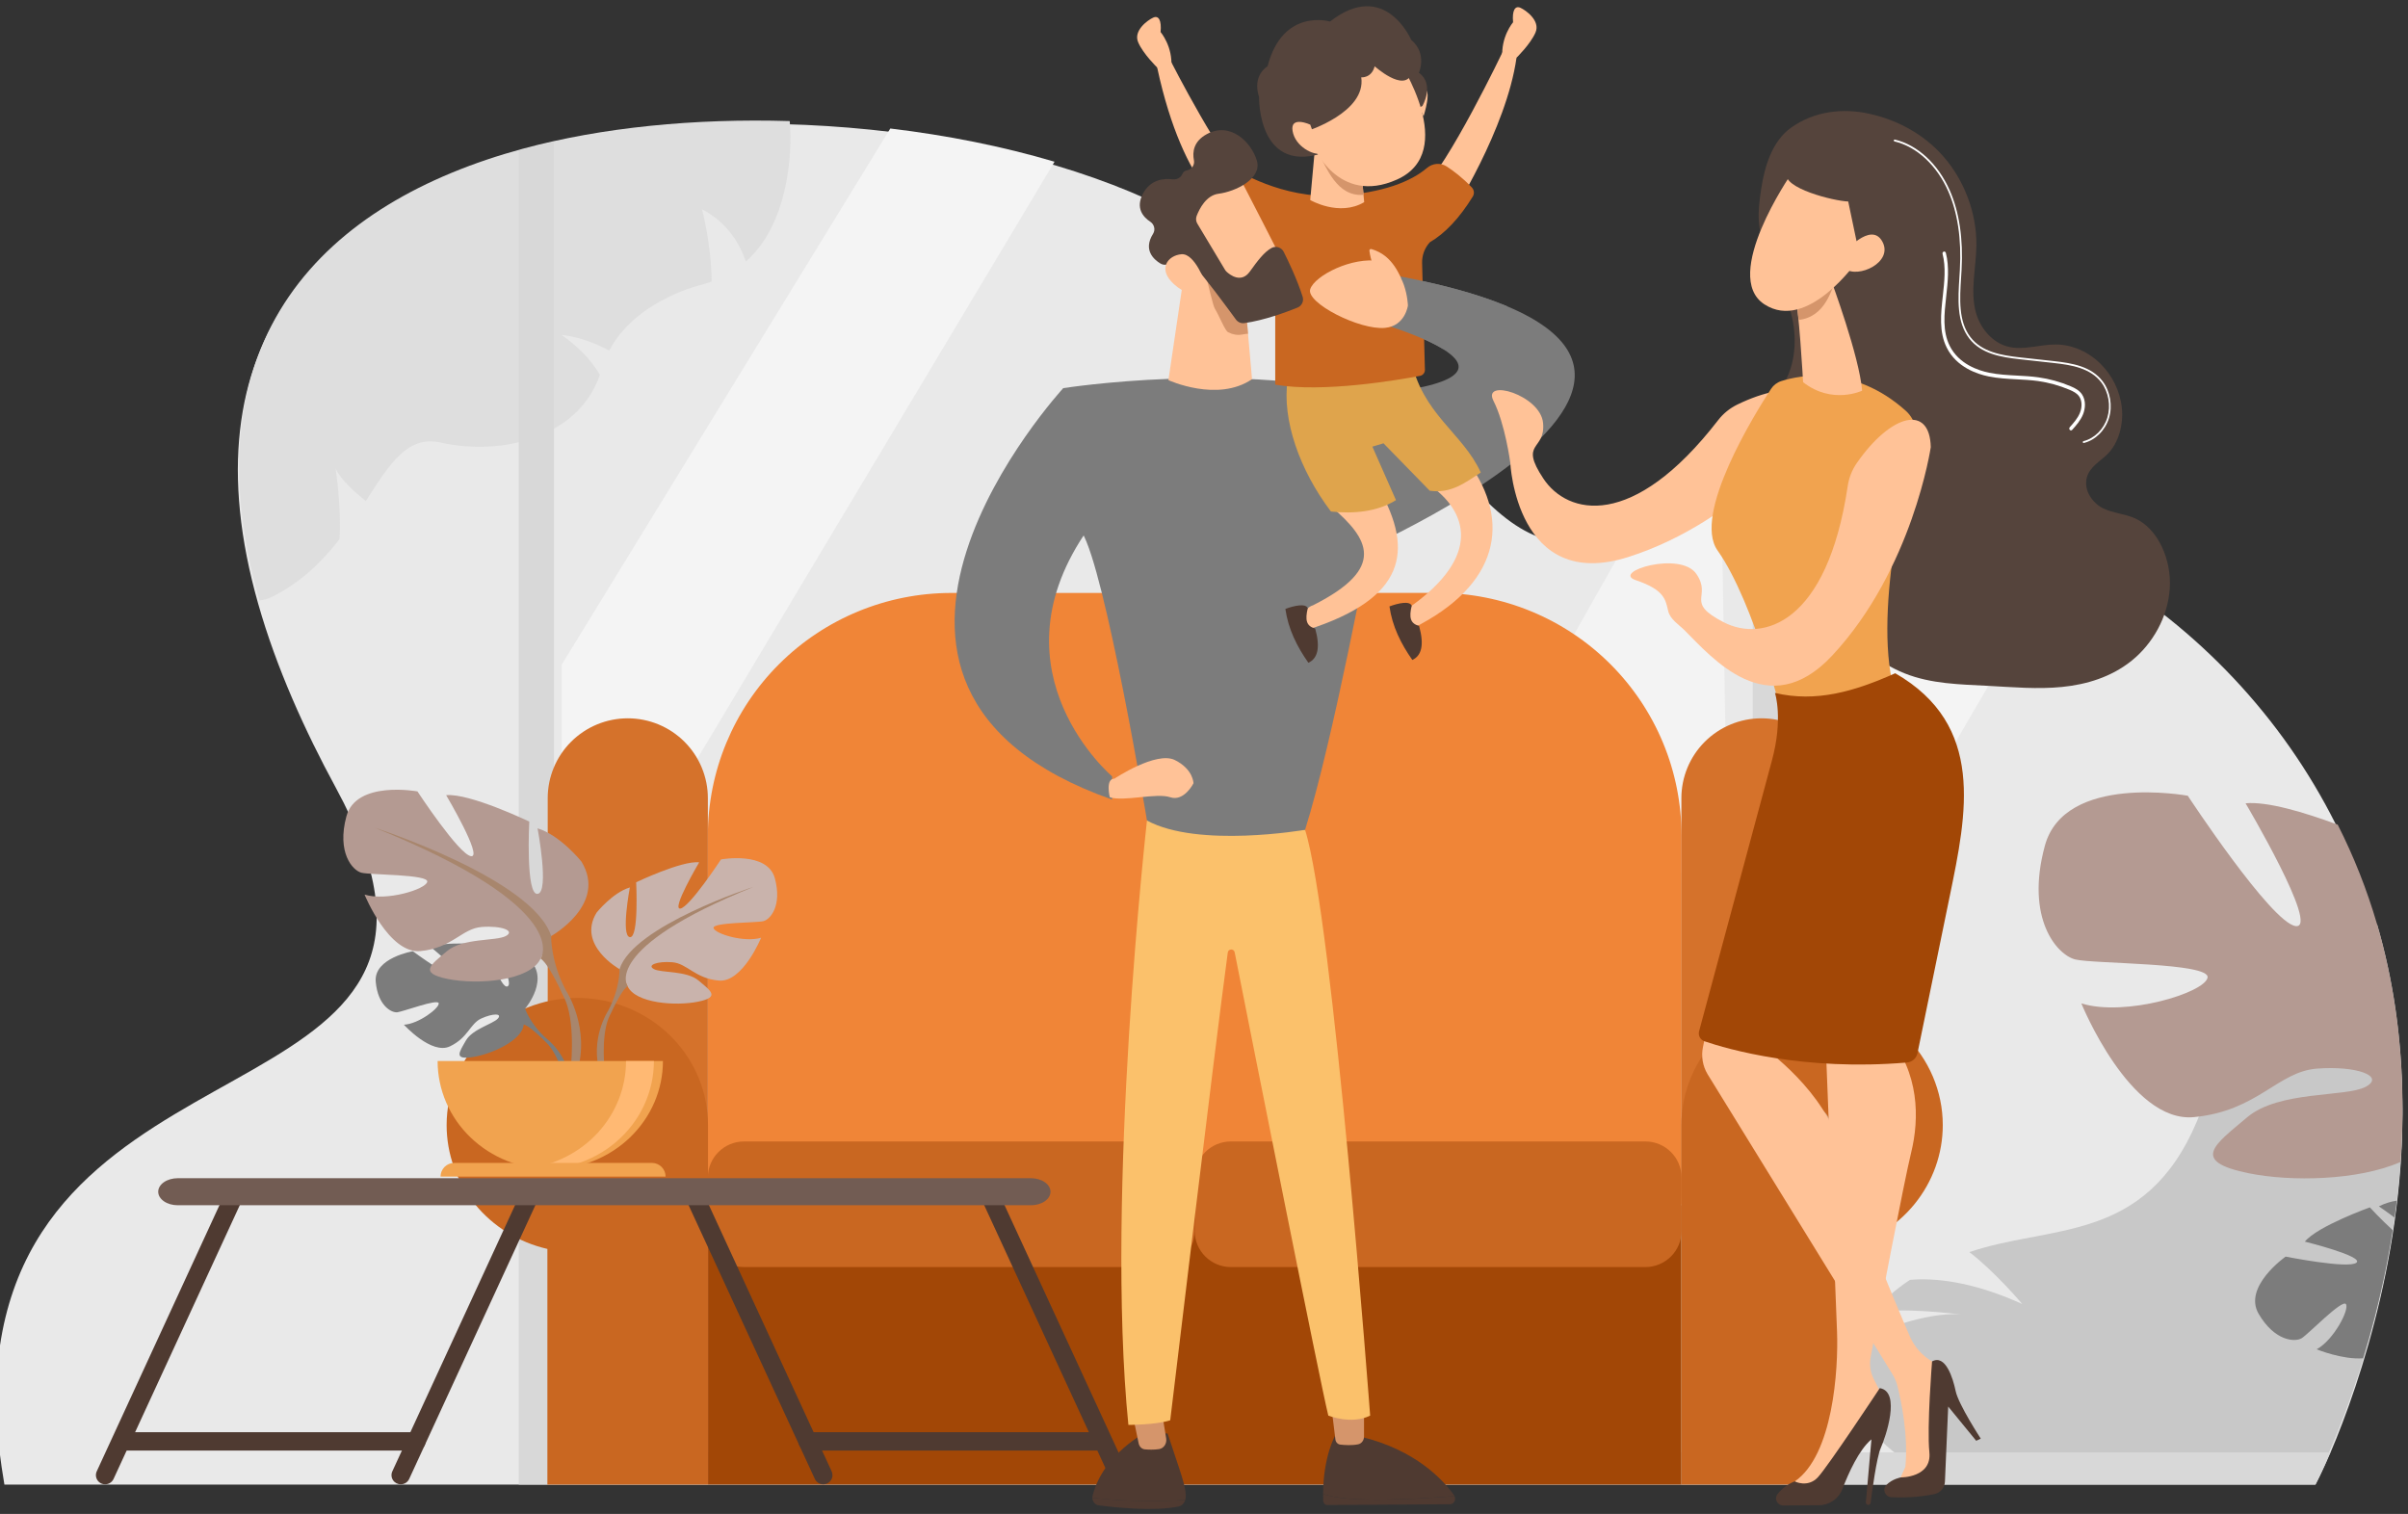 <svg width="299" height="188" viewBox="0 0 299 188" fill="none" xmlns="http://www.w3.org/2000/svg">
<rect x="0" y="0" width="299" height="188" fill="#333333" stroke="none"/>
<g clip-path="url(#clip0_245_6652)">
<path d="M287.519 184.36C290.143 179.313 296.745 163.416 298.076 144.746C300.577 109.749 282.639 82.293 256.75 68.558C245.801 62.732 234.708 61.068 222.591 62.531C210.815 63.947 201.037 67.848 194.131 67.356C180.5 66.385 174.658 40.492 144.624 25.756C122.591 14.947 88.526 12.44 64.783 18.874C40.176 25.541 22.781 42.406 32.075 75.035C34.323 82.927 37.833 90.703 41.721 97.864C63.971 138.907 5.871 126.934 -0.02 167.206C-0.917 173.335 -0.458 178.333 0.547 184.36H287.519Z" fill="#E9E9E9"/>
<path d="M64.916 18.471C40.346 25.142 22.971 41.983 32.208 74.565C32.781 74.509 33.337 74.346 33.848 74.083C37.445 72.272 40.052 69.671 42.152 66.962C42.429 63.067 41.665 58.153 41.665 58.153C42.147 59.393 44.038 61.102 45.417 62.23C48.342 57.677 50.573 54.028 54.687 54.953C62.319 56.668 71.81 54.33 74.487 46.551C72.78 43.544 69.717 41.594 69.717 41.594C71.957 41.811 74.065 42.693 75.637 43.54C79.017 37.146 87.258 35.32 87.258 35.32C87.636 35.214 88.003 35.096 88.359 34.966C88.337 30.345 87.167 25.987 87.167 25.987C90.398 27.672 91.903 30.389 92.613 32.477C97.802 27.924 98.43 19.232 98.06 15.037C86.302 14.68 74.728 15.811 64.916 18.471Z" fill="#DEDEDE"/>
<path d="M256.757 68.165C246.103 62.492 235.316 60.766 223.578 62.028V125.132L256.8 68.187L256.757 68.165Z" fill="#F4F4F4"/>
<path d="M230.027 171.3C230.534 178.806 238.106 182.167 238.106 182.167H288.396C288.668 181.578 289 180.847 289.368 179.986C293.629 170.011 303.301 142.553 295.155 114.754C292.065 116.155 288.153 118.295 284.453 121.33C287.729 124.16 290.196 128.193 290.196 128.193C286.242 125.606 283.022 124.863 280.773 124.779C277.907 127.848 275.436 131.592 273.96 136.108C268.152 153.885 256.54 152.043 246.183 154.979C245.62 155.138 245.067 155.308 244.534 155.485C247.732 157.933 251.103 161.934 251.103 161.934C244.663 159.012 239.969 158.689 237.161 158.935C235.323 160.14 233.801 161.502 232.639 163.003C236.318 162.345 242.152 163.107 243.488 163.22C239.084 162.892 232.864 165.417 230.686 166.517C230.137 168.049 229.912 169.678 230.027 171.3Z" fill="#C8C8C8"/>
<path d="M289.356 180.354H222.012V62.359C220.52 62.551 219.062 62.782 217.637 63.037V180.354H68.783V17.609C67.515 17.893 66.271 18.2 65.05 18.53L64.41 18.708V184.36H287.495C287.86 183.672 288.56 182.219 289.356 180.354Z" fill="#D8D8D8"/>
<path d="M257.684 119.147C259.951 119.712 274.488 119.527 274.111 121.407C273.733 123.287 263.914 126.302 258.44 124.606C258.44 124.606 264.481 139.478 272.411 138.726C280.341 137.974 282.795 133.078 287.705 132.701C292.615 132.324 296.203 133.642 293.746 134.96C291.289 136.278 282.984 135.394 279.019 138.754C275.054 142.114 271.845 144.192 279.208 145.693C284.503 146.775 292.825 146.593 298.065 144.302C298.448 139.113 298.381 133.901 297.864 128.724C297.76 127.695 297.633 126.661 297.484 125.625C296.97 121.948 296.19 118.313 295.15 114.749C293.909 110.495 292.276 106.364 290.273 102.41C286.094 100.861 281.513 99.501 278.831 99.754C278.831 99.754 288.081 115.379 285.06 115.003C282.039 114.627 271.655 98.816 271.655 98.816C271.655 98.816 256.364 95.993 253.909 105.029C251.455 114.065 255.419 118.583 257.684 119.147Z" fill="#B49A92"/>
<path d="M110.548 15.959L69.747 82.541V122.364L130.943 20.083C124.51 18.177 117.593 16.801 110.548 15.959Z" fill="#F4F4F4"/>
<path d="M138.865 178.768H169.488L214.37 98.289L213.777 63.639C209.718 64.495 205.981 65.447 202.615 66.12L138.865 178.768Z" fill="#F3F3F3"/>
<path d="M297.606 149.102C297.521 149.812 297.43 150.515 297.333 151.21C296.293 150.418 295.383 149.81 295.383 149.81C296.08 149.453 296.831 149.214 297.606 149.102V149.102Z" fill="#7C7C7C"/>
<path d="M242.606 162.868C242.554 162.868 242.503 162.858 242.451 162.855L242.606 162.868Z" fill="#EEEEEE"/>
<path d="M283.805 156.048C283.805 156.048 291.591 157.593 292.589 156.807C293.587 156.02 286.193 154.188 286.193 154.188C287.74 152.278 294.261 149.934 294.261 149.934C294.261 149.934 295.646 151.436 297.099 152.761C296.884 154.14 296.648 155.489 296.392 156.808C296.346 157.048 296.299 157.285 296.252 157.52C295.434 161.604 294.446 165.361 293.433 168.672C290.849 168.871 287.656 167.557 287.656 167.557C289.77 166.419 291.748 162.615 291.295 161.951C290.843 161.287 286.633 165.672 285.797 166.182C284.961 166.691 282.446 166.546 280.459 163.163C278.471 159.78 283.805 156.048 283.805 156.048Z" fill="#7C7C7C"/>
<path d="M155.727 73.629H178.57C182.539 73.629 186.469 74.408 190.136 75.923C193.803 77.437 197.135 79.657 199.942 82.456C202.748 85.254 204.975 88.576 206.494 92.232C208.013 95.889 208.794 99.807 208.794 103.765V149.544H148.345V80.99C148.345 80.024 148.535 79.066 148.906 78.173C149.277 77.28 149.821 76.469 150.506 75.785C151.192 75.102 152.006 74.559 152.901 74.189C153.797 73.819 154.757 73.629 155.727 73.629V73.629Z" fill="#F08537"/>
<path d="M148.345 149.549H87.894V103.77C87.894 95.777 91.078 88.112 96.747 82.46C102.415 76.809 110.103 73.634 118.119 73.634H140.962C141.931 73.634 142.891 73.824 143.787 74.194C144.682 74.564 145.496 75.106 146.181 75.789C146.867 76.473 147.411 77.284 147.782 78.177C148.153 79.07 148.344 80.027 148.344 80.994V149.549H148.345Z" fill="#F08537"/>
<path d="M77.951 89.201C79.258 89.201 80.551 89.458 81.758 89.956C82.965 90.455 84.061 91.186 84.984 92.107C85.907 93.028 86.64 94.122 87.139 95.325C87.638 96.529 87.895 97.819 87.894 99.121V147.935C87.893 150.564 86.845 153.084 84.981 154.943C83.116 156.801 80.588 157.845 77.951 157.845V157.845C75.315 157.845 72.787 156.801 70.922 154.943C69.058 153.084 68.01 150.564 68.009 147.935V99.121C68.008 97.819 68.264 96.529 68.764 95.325C69.263 94.122 69.995 93.028 70.919 92.107C71.842 91.186 72.938 90.455 74.145 89.956C75.352 89.458 76.645 89.201 77.951 89.201V89.201Z" fill="#D5722B"/>
<path d="M218.721 89.201C220.027 89.201 221.32 89.458 222.527 89.956C223.734 90.455 224.83 91.186 225.753 92.107C226.677 93.028 227.409 94.122 227.908 95.325C228.407 96.529 228.664 97.819 228.663 99.121V147.935C228.663 150.564 227.616 153.086 225.751 154.945C223.886 156.804 221.357 157.849 218.721 157.849C216.083 157.849 213.554 156.804 211.69 154.945C209.825 153.086 208.777 150.564 208.777 147.935V99.121C208.776 97.818 209.033 96.529 209.532 95.325C210.032 94.122 210.764 93.028 211.687 92.107C212.611 91.186 213.707 90.455 214.914 89.956C216.121 89.458 217.414 89.201 218.721 89.201V89.201Z" fill="#D5722B"/>
<path d="M208.778 149.668H87.912V184.361H208.778V149.668Z" fill="#A24706"/>
<path d="M55.457 139.718C55.457 135.529 57.166 131.513 60.21 128.551C63.253 125.59 67.38 123.926 71.684 123.926C75.988 123.926 80.115 125.59 83.159 128.551C86.202 131.513 87.912 135.529 87.912 139.718V184.359H67.969V155.094C64.409 154.278 61.235 152.315 58.964 149.525C56.693 146.734 55.457 143.278 55.457 139.718V139.718Z" fill="#C96721"/>
<path d="M241.233 139.718C241.233 135.529 239.523 131.513 236.48 128.551C233.437 125.59 229.309 123.926 225.006 123.926C220.702 123.926 216.574 125.59 213.531 128.551C210.488 131.513 208.778 135.529 208.778 139.718V184.359H228.72V155.094C232.281 154.278 235.454 152.315 237.726 149.525C239.997 146.734 241.233 143.278 241.233 139.718Z" fill="#C96721"/>
<path d="M224.185 143.504C225.97 143.504 227.418 142.06 227.418 140.28C227.418 138.5 225.97 137.057 224.185 137.057C222.399 137.057 220.952 138.5 220.952 140.28C220.952 142.06 222.399 143.504 224.185 143.504Z" fill="#DAAD8C"/>
<path d="M71.235 143.504C73.021 143.504 74.468 142.06 74.468 140.28C74.468 138.5 73.021 137.057 71.235 137.057C69.45 137.057 68.002 138.5 68.002 140.28C68.002 142.06 69.45 143.504 71.235 143.504Z" fill="#DAAD8C"/>
<path d="M148.345 80.99L148.979 146.697L147.99 145.711L148.345 80.99Z" fill="white" fill-opacity="0.36"/>
<path d="M143.849 141.748H92.39C89.907 141.748 87.894 143.755 87.894 146.231V152.864C87.894 155.34 89.907 157.347 92.39 157.347H143.849C146.332 157.347 148.345 155.34 148.345 152.864V146.231C148.345 143.755 146.332 141.748 143.849 141.748Z" fill="#C96721"/>
<path d="M204.299 141.748H152.841C150.358 141.748 148.345 143.755 148.345 146.231V152.864C148.345 155.34 150.358 157.347 152.841 157.347H204.299C206.783 157.347 208.796 155.34 208.796 152.864V146.231C208.796 143.755 206.783 141.748 204.299 141.748Z" fill="#C96721"/>
<path d="M51.264 118.126C51.264 118.126 56.097 121.708 57.039 121.492C57.981 121.276 53.508 117.624 53.508 117.624C55.191 116.817 60.424 117.323 60.424 117.323C60.424 117.323 62.167 122.927 63.027 122.486C63.887 122.045 61.23 117.602 61.23 117.602C63.104 117.49 65.404 118.877 65.404 118.877C68.553 121.357 65.197 125.259 65.197 125.259C65.197 125.259 65.844 127.188 67.831 128.946C67.831 128.946 70.671 131.039 70.869 134.781L70.353 134.826C70.353 134.826 69.536 131.341 68.051 129.693C67.994 129.634 67.91 129.549 67.807 129.44C67.564 129.216 67.395 129.048 67.281 128.923C66.541 128.215 65.52 127.314 65.03 127.227C65.047 127.144 65.054 127.059 65.05 126.974C65.05 127.054 65.036 127.135 65.03 127.227C64.861 129.199 61.023 130.922 58.661 131.274C56.3 131.625 57.03 130.661 57.843 129.225C58.656 127.79 61.232 127.149 61.819 126.487C62.407 125.826 61.192 125.825 59.77 126.473C58.348 127.122 58.153 128.848 55.87 129.938C53.587 131.029 50.153 127.251 50.153 127.251C51.972 127.16 54.569 125.19 54.476 124.588C54.382 123.986 50.067 125.627 49.33 125.706C48.593 125.784 46.914 124.87 46.654 121.912C46.394 118.954 51.264 118.126 51.264 118.126Z" fill="#7C7C7C"/>
<path d="M76.928 120.35C76.928 120.35 71.591 117.369 74.082 113.325C74.082 113.325 76.074 110.841 78.209 110.202C78.209 110.202 77.067 116.233 78.209 116.376C79.35 116.519 78.991 109.564 78.991 109.564C78.991 109.564 84.614 106.868 86.82 107.08C86.82 107.08 83.333 112.969 84.472 112.828C85.611 112.686 89.524 106.726 89.524 106.726C89.524 106.726 95.288 105.661 96.213 109.068C97.138 112.475 95.644 114.176 94.79 114.39C93.936 114.603 88.457 114.531 88.599 115.241C88.741 115.95 92.442 117.086 94.506 116.447C94.506 116.447 92.223 122.052 89.24 121.769C86.257 121.485 85.326 119.639 83.475 119.492C81.624 119.346 80.272 119.848 81.198 120.345C82.124 120.842 85.257 120.506 86.749 121.774C88.24 123.041 89.453 123.821 86.678 124.389C83.903 124.957 78.92 124.601 77.926 122.473L76.928 120.35Z" fill="#C9B3AC"/>
<path d="M75.505 125.53C76.999 122.763 76.928 120.345 76.928 120.345C78.636 114.951 93.58 110.127 93.58 110.127C74.58 117.791 77.925 122.473 77.925 122.473C77.418 122.771 76.645 124.191 76.112 125.281C76.036 125.466 75.916 125.722 75.732 126.071C75.66 126.228 75.605 126.357 75.562 126.451C74.584 128.891 75.102 133.106 75.102 133.106L74.514 133.27C73.2 129.02 75.505 125.53 75.505 125.53Z" fill="#A8866D"/>
<path d="M68.439 116.242C68.439 116.242 75.474 112.312 72.191 106.982C72.191 106.982 69.564 103.708 66.749 102.866C66.749 102.866 68.251 110.816 66.749 111.004C65.248 111.191 65.718 102.025 65.718 102.025C65.718 102.025 58.306 98.47 55.398 98.746C55.398 98.746 59.994 106.509 58.494 106.322C56.993 106.135 51.834 98.278 51.834 98.278C51.834 98.278 44.235 96.875 43.016 101.365C41.797 105.854 43.766 108.099 44.892 108.379C46.018 108.66 53.24 108.567 53.052 109.502C52.865 110.438 47.987 111.934 45.267 111.092C45.267 111.092 48.268 118.481 52.209 118.107C56.15 117.733 57.367 115.301 59.806 115.114C62.245 114.926 64.029 115.581 62.809 116.237C61.589 116.892 57.461 116.45 55.492 118.121C53.522 119.791 51.927 120.82 55.585 121.567C59.243 122.314 65.811 121.848 67.127 119.038L68.439 116.242Z" fill="#B49A92"/>
<path d="M46.486 102.771C46.486 102.771 66.186 109.133 68.438 116.241C68.438 116.241 68.344 119.42 70.314 123.07C70.314 123.07 73.358 127.669 71.62 133.268L70.837 133.059C70.837 133.059 71.521 127.504 70.231 124.287C70.179 124.168 70.104 123.998 70.007 123.791C69.772 123.33 69.614 122.993 69.513 122.749C68.811 121.312 67.799 119.44 67.124 119.047C67.124 119.046 71.532 112.873 46.486 102.771Z" fill="#A8866D"/>
<path d="M68.328 145.191C64.617 145.191 61.059 143.776 58.435 141.258C55.812 138.739 54.338 135.323 54.338 131.762H82.316C82.316 133.525 81.955 135.272 81.252 136.901C80.549 138.53 79.518 140.011 78.219 141.258C76.92 142.505 75.378 143.494 73.681 144.169C71.984 144.844 70.165 145.191 68.328 145.191V145.191Z" fill="#F1A34F"/>
<path d="M65.529 145.089C67.49 145.324 69.48 145.154 71.368 144.592C73.256 144.03 74.998 143.087 76.48 141.827C77.961 140.567 79.148 139.018 79.961 137.283C80.774 135.548 81.195 133.666 81.197 131.762H77.734C77.734 135.034 76.493 138.194 74.246 140.648C71.999 143.102 68.899 144.681 65.529 145.089V145.089Z" fill="#FFB973"/>
<path d="M56.402 144.412H80.946C81.169 144.412 81.391 144.456 81.597 144.541C81.803 144.626 81.99 144.751 82.148 144.909C82.306 145.066 82.431 145.253 82.517 145.459C82.602 145.665 82.646 145.885 82.646 146.108H54.703C54.703 145.885 54.746 145.665 54.832 145.459C54.917 145.253 55.042 145.066 55.2 144.909C55.358 144.751 55.545 144.626 55.752 144.541C55.958 144.456 56.179 144.412 56.402 144.412V144.412Z" fill="#F1A34F"/>
<path d="M102.22 184.323C102 184.323 101.785 184.261 101.6 184.143C101.415 184.025 101.268 183.856 101.177 183.656L85.424 149.491C85.362 149.355 85.326 149.207 85.32 149.057C85.315 148.907 85.338 148.757 85.391 148.616C85.443 148.475 85.523 148.346 85.625 148.236C85.728 148.126 85.851 148.037 85.988 147.974C86.124 147.911 86.272 147.876 86.423 147.87C86.574 147.864 86.724 147.888 86.865 147.94C87.007 147.992 87.136 148.072 87.247 148.174C87.357 148.276 87.447 148.399 87.51 148.535L103.261 182.702C103.343 182.876 103.379 183.067 103.367 183.259C103.354 183.451 103.293 183.637 103.189 183.798C103.085 183.96 102.942 184.093 102.772 184.185C102.603 184.277 102.413 184.324 102.22 184.323V184.323Z" fill="#4F3A31"/>
<path d="M138.924 184.322C138.704 184.322 138.489 184.259 138.304 184.141C138.12 184.023 137.973 183.855 137.881 183.656L122.129 149.491C122.002 149.215 121.99 148.901 122.095 148.616C122.201 148.332 122.415 148.101 122.692 147.974C122.968 147.847 123.284 147.835 123.569 147.94C123.854 148.045 124.086 148.259 124.213 148.535L139.965 182.701C140.047 182.875 140.083 183.067 140.07 183.259C140.058 183.451 139.997 183.636 139.893 183.798C139.789 183.96 139.645 184.093 139.476 184.184C139.306 184.276 139.116 184.324 138.924 184.322V184.322Z" fill="#4F3A31"/>
<path d="M136.783 180.137H100.29C99.985 180.137 99.694 180.017 99.478 179.802C99.263 179.588 99.142 179.297 99.142 178.993C99.142 178.69 99.263 178.399 99.478 178.185C99.694 177.97 99.985 177.85 100.29 177.85H136.783C137.087 177.85 137.379 177.97 137.594 178.185C137.809 178.399 137.93 178.69 137.93 178.993C137.93 179.297 137.809 179.588 137.594 179.802C137.379 180.017 137.087 180.137 136.783 180.137Z" fill="#4F3A31"/>
<path d="M49.762 184.323C49.569 184.324 49.38 184.277 49.21 184.185C49.041 184.093 48.897 183.96 48.793 183.798C48.689 183.637 48.628 183.451 48.615 183.259C48.603 183.067 48.639 182.876 48.721 182.702L64.473 148.535C64.535 148.399 64.625 148.276 64.735 148.174C64.846 148.072 64.976 147.992 65.117 147.94C65.258 147.888 65.409 147.864 65.559 147.87C65.71 147.876 65.858 147.911 65.995 147.974C66.132 148.037 66.255 148.126 66.357 148.236C66.46 148.346 66.539 148.475 66.591 148.616C66.644 148.757 66.668 148.907 66.662 149.057C66.656 149.207 66.621 149.355 66.558 149.491L50.809 183.656C50.717 183.856 50.569 184.025 50.384 184.143C50.198 184.261 49.982 184.323 49.762 184.323Z" fill="#4F3A31"/>
<path d="M13.059 184.322C12.866 184.324 12.676 184.276 12.507 184.184C12.337 184.093 12.194 183.96 12.09 183.798C11.986 183.636 11.925 183.451 11.912 183.259C11.899 183.067 11.936 182.875 12.018 182.701L27.769 148.535C27.896 148.259 28.128 148.045 28.413 147.94C28.699 147.835 29.014 147.847 29.291 147.974C29.567 148.101 29.781 148.332 29.887 148.616C29.992 148.901 29.98 149.215 29.853 149.491L14.101 183.656C14.01 183.855 13.863 184.023 13.678 184.141C13.493 184.259 13.278 184.322 13.059 184.322Z" fill="#4F3A31"/>
<path d="M51.697 180.137H15.2C14.896 180.137 14.604 180.017 14.389 179.802C14.173 179.588 14.053 179.297 14.053 178.993C14.053 178.69 14.173 178.399 14.389 178.185C14.604 177.97 14.896 177.85 15.2 177.85H51.697C52.001 177.85 52.292 177.97 52.508 178.185C52.723 178.399 52.844 178.69 52.844 178.993C52.844 179.297 52.723 179.588 52.508 179.802C52.292 180.017 52.001 180.137 51.697 180.137Z" fill="#4F3A31"/>
<path d="M128.016 149.67H22.066C21.424 149.67 20.808 149.493 20.354 149.178C19.9 148.864 19.645 148.437 19.645 147.992V147.992C19.645 147.547 19.9 147.12 20.354 146.805C20.808 146.49 21.424 146.313 22.066 146.312H128.016C128.658 146.312 129.275 146.489 129.729 146.804C130.184 147.119 130.439 147.546 130.439 147.992C130.438 148.437 130.183 148.864 129.728 149.178C129.274 149.493 128.658 149.67 128.016 149.67V149.67Z" fill="#725C53"/>
</g>
<path d="M135.642 185.999C135.641 185.912 135.647 185.824 135.669 185.735C136.989 180.5 142.388 177.816 142.388 177.816L144.985 178.02C146.478 182.634 147.442 184.886 147.201 186.147C147.194 186.182 147.184 186.215 147.174 186.25C145.032 186.442 140.623 186.566 135.642 185.999Z" fill="#4F3A31"/>
<path d="M147.174 186.246C147.058 186.667 146.748 186.995 146.35 187.078C143.303 187.719 138.459 187.203 136.426 186.937C135.978 186.879 135.649 186.464 135.642 185.995C140.623 186.563 145.032 186.438 147.174 186.246Z" fill="#4F3A31"/>
<path d="M140.25 173.772L141.387 179.246C141.47 179.647 141.779 179.948 142.152 179.983C142.609 180.026 143.259 180.051 143.913 179.954C144.5 179.868 144.908 179.272 144.804 178.632L144.014 173.772H140.25V173.772Z" fill="#D5956B"/>
<path d="M169.241 186.203C166.467 186.125 165.033 185.798 164.291 185.495C164.289 185.771 164.291 186.052 164.3 186.343C164.309 186.653 164.539 186.901 164.822 186.899L180.051 186.801C180.537 186.798 180.821 186.234 180.611 185.789C178.614 185.954 173.529 186.322 169.241 186.203Z" fill="#4F3A31"/>
<path d="M180.61 185.788C180.592 185.749 180.576 185.71 180.55 185.673C179.205 183.794 175.78 180.052 169.011 178.428L165.764 178.326C165.764 178.326 164.318 180.84 164.29 185.495C165.032 185.798 166.466 186.125 169.24 186.202C173.529 186.322 178.614 185.953 180.61 185.788Z" fill="#4F3A31"/>
<path d="M165.162 173.406C165.198 173.648 165.643 177.327 165.815 178.753C165.856 179.091 166.102 179.354 166.411 179.391C166.964 179.457 167.859 179.517 168.642 179.357C169.064 179.27 169.369 178.865 169.369 178.393V172.618L165.162 173.406Z" fill="#D5956B"/>
<path d="M142.419 101.894C142.419 101.894 137.223 148.081 140.11 176.948C140.11 176.948 143.574 176.948 145.306 176.371C145.306 176.371 150.705 131.211 152.452 118.289C152.518 117.801 153.213 117.779 153.309 118.262C155.464 129.134 163.929 171.767 164.936 175.793C164.936 175.793 167.823 176.947 170.131 175.793C170.131 175.793 165.513 114.018 162.049 103.048L142.419 101.894Z" fill="#FBC16B"/>
<path d="M132.027 48.2C132.027 48.2 153.967 44.736 171.286 49.355L170.131 67.252C170.131 67.252 165.513 92.078 162.049 103.047C162.049 103.047 148.77 105.357 142.419 101.893C142.419 101.893 137.222 70.716 134.336 66.097C134.337 66.097 131.45 53.973 132.027 48.2Z" fill="#7C7C7C"/>
<path d="M164.802 70.306C164.802 70.306 229.01 43.925 171.809 33.955L171.287 40.133C171.287 40.133 194.466 46.787 169.629 49.045C169.629 49.045 164.579 66.576 164.802 70.306Z" fill="#7C7C7C"/>
<path d="M147.268 32.426L145.082 47.206C145.082 47.206 151.188 50.011 155.464 47.086L154.543 36.655L147.268 32.426Z" fill="#FFC297"/>
<path d="M154.963 41.45C154.347 41.439 153.729 41.863 152.503 41.263C152.096 41.064 151.419 39.256 150.842 38.319C150.613 37.948 149.97 35.174 149.613 33.58C149.401 33.436 149.202 33.307 149.024 33.198C148.889 33.378 148.744 33.414 148.652 32.984C148.761 33.041 148.886 33.113 149.024 33.198C149.204 32.958 149.366 32.461 149.366 32.461C149.366 32.461 149.465 32.919 149.613 33.58C151.118 34.599 153.289 36.326 153.289 36.423C153.289 36.575 154.439 38.667 154.633 38.971C154.789 39.215 154.886 40.361 154.963 41.45Z" fill="#D5956B"/>
<path d="M132.027 48.199C132.027 48.199 97.964 85.149 138.089 99.294V96.407C138.089 96.407 123.078 83.706 134.626 66.385C134.626 66.385 133.182 49.931 132.027 48.199Z" fill="#7C7C7C"/>
<path d="M138.378 96.694C138.378 96.694 143.574 93.231 145.883 94.385C148.193 95.539 148.193 97.271 148.193 97.271C148.193 97.271 147.038 99.581 145.306 99.003C143.574 98.426 139.532 99.581 137.801 99.003C137.801 99.003 137.224 96.694 138.378 96.694Z" fill="#FFC297"/>
<path d="M182.359 57.458C187.666 64.773 186.14 72.668 175.498 77.981C174.748 77.299 174.538 76.661 175.291 75.221C183.772 69.114 182.474 63.572 177.26 60.054L182.359 57.458Z" fill="#FFC297"/>
<path d="M171.277 60.785C175.526 68.366 174.596 74.281 162.382 78.198C161.712 76.469 161.99 75.51 163.028 75.169C172.274 70.524 169.916 66.874 165.326 62.934L171.277 60.785Z" fill="#FFC297"/>
<path d="M162.383 75.531C162.035 76.994 162.196 77.751 163.306 78.054C163.975 80.451 163.606 81.778 162.461 82.305C161.035 80.279 159.955 78.104 159.605 75.616C160.663 75.224 162.13 74.883 162.383 75.531Z" fill="#4F3A31"/>
<path d="M175.291 75.221C174.945 76.675 175.105 77.428 176.208 77.729C176.873 80.111 176.506 81.431 175.368 81.954C173.951 79.94 172.877 77.778 172.529 75.305C173.581 74.916 175.039 74.577 175.291 75.221Z" fill="#4F3A31"/>
<path d="M159.885 47.166C159.16 52.109 161.369 58.38 165.263 63.522C168.024 63.827 171.021 63.565 173.337 62.108L170.407 55.464L171.788 55.052L177.53 60.938C180.117 61.318 181.846 60.005 183.868 58.681C181.617 53.718 176.497 51.4 175.176 44.468L159.885 47.166Z" fill="#DFA44C"/>
<path fill-rule="evenodd" clip-rule="evenodd" d="M153.086 26.735C153.086 26.735 147.02 23.904 143.687 8.385L145.345 7.535C145.345 7.535 151.785 20.207 155.108 23.095C158.432 25.982 153.086 26.735 153.086 26.735Z" fill="#FFC297"/>
<path fill-rule="evenodd" clip-rule="evenodd" d="M144.97 9.403L143.687 8.385C143.687 8.385 141.936 6.686 141.321 5.241C140.707 3.797 142.512 2.495 143.192 2.188C143.873 1.881 144.246 2.528 144.11 3.98C144.11 3.98 145.66 5.782 145.438 8.41L144.97 9.403Z" fill="#FFC297"/>
<path fill-rule="evenodd" clip-rule="evenodd" d="M180.204 26.727C180.204 26.727 187.063 16.042 188.303 7.168L186.644 6.317C186.644 6.317 179.784 20.682 176.461 23.57C173.137 26.457 180.204 26.727 180.204 26.727Z" fill="#FFC297"/>
<path fill-rule="evenodd" clip-rule="evenodd" d="M187.019 8.185L188.303 7.168C188.303 7.168 190.053 5.468 190.668 4.023C191.283 2.579 189.478 1.277 188.797 0.97C188.117 0.663 187.743 1.31 187.879 2.762C187.879 2.762 186.329 4.565 186.552 7.192L187.019 8.185Z" fill="#FFC297"/>
<path fill-rule="evenodd" clip-rule="evenodd" d="M175.958 12.679C175.958 12.679 175.476 11.318 176.704 11.076C177.933 10.834 176.761 14.445 176.761 14.445L175.958 12.679Z" fill="#FFC297"/>
<path fill-rule="evenodd" clip-rule="evenodd" d="M153.491 21.074C153.491 21.074 159.153 24.714 166.028 24.309C171.762 23.972 175.246 22.509 177.182 20.86C177.875 20.271 178.86 20.174 179.625 20.667C180.462 21.205 181.576 22.043 182.747 23.267C183.042 23.574 183.101 24.044 182.877 24.406C181.207 27.104 179.426 28.99 177.538 30.087C176.899 30.791 176.556 31.715 176.582 32.665L176.93 45.918C176.94 46.286 176.685 46.605 176.324 46.674C173.811 47.151 164.273 48.812 158.344 47.765V33.472C158.344 32.409 157.756 31.442 156.827 30.927C155.582 30.235 153.728 28.881 151.873 26.331L153.491 21.074Z" fill="#C96721"/>
<path fill-rule="evenodd" clip-rule="evenodd" d="M163.312 18.017L162.69 24.841C162.69 24.841 166.292 26.945 169.39 25.105L168.84 19.145L163.312 18.017Z" fill="#FFC297"/>
<path d="M169.023 20.521C169.023 20.521 169.116 22.417 169.321 24.189C165.961 24.503 164.648 20.623 163.719 19.021L169.023 20.521Z" fill="#D5956B"/>
<path fill-rule="evenodd" clip-rule="evenodd" d="M176.616 13.165C176.616 13.165 178.195 10.462 176.184 9.041C176.184 9.041 177.262 6.663 175.223 4.943C175.223 4.943 171.974 -2.661 165.155 2.673C165.155 2.673 159.284 0.927 157.395 8.229C157.395 8.229 155.442 9.325 156.337 12.053C156.337 12.053 156.117 22.172 164.98 18.761L176.616 13.165Z" fill="#55443C"/>
<path fill-rule="evenodd" clip-rule="evenodd" d="M173.698 7.512C173.698 7.512 181.211 18.833 173.448 22.301C166.122 25.573 163.035 18.056 163.035 18.056C163.035 18.056 159.813 14.718 160.896 12.149C161.978 9.579 171.867 6.106 173.698 7.512Z" fill="#FFC297"/>
<path fill-rule="evenodd" clip-rule="evenodd" d="M162.303 16.275C162.303 16.275 169.656 13.947 169.027 9.604C169.027 9.604 170.3 9.732 170.692 8.231C170.692 8.231 174.3 11.478 175.251 9.207C175.251 9.207 174.619 3.587 170.211 5.408C165.802 7.23 161.776 9.082 160.596 10.379C159.415 11.675 158.436 14.814 162.303 16.275Z" fill="#55443C"/>
<path fill-rule="evenodd" clip-rule="evenodd" d="M163.999 19.069L162.693 15.477C162.693 15.477 160.169 14.318 160.501 16.271C160.834 18.225 163.102 19.304 163.999 19.069Z" fill="#FFC297"/>
<path d="M153.652 21.569C153.8 21.708 159.885 33.656 159.885 33.656L152.989 36.985L145.539 26.517C145.539 26.517 151.18 19.241 153.652 21.569Z" fill="#FFC297"/>
<path d="M148.59 26.806C148.467 27.125 148.497 27.48 148.673 27.772L152.112 33.506C152.165 33.593 152.227 33.672 152.301 33.741C152.71 34.122 154.111 35.23 155.194 33.721C156.117 32.435 156.983 31.266 157.911 30.783C158.453 30.502 159.12 30.727 159.395 31.272C159.962 32.395 161.06 34.684 161.749 36.855C161.922 37.399 161.641 37.983 161.112 38.198C159.715 38.764 156.955 39.787 154.506 40.125C154.104 40.181 153.706 40.011 153.467 39.683C152.413 38.24 149.443 34.206 148.43 33.196C147.488 32.258 145.75 32.612 144.967 32.837C144.67 32.922 144.353 32.881 144.088 32.722C143.294 32.243 141.907 31.052 143.175 29.034C143.491 28.532 143.33 27.864 142.835 27.538C141.948 26.954 140.985 25.859 141.902 24.086C142.831 22.29 144.489 22.129 145.618 22.267C146.117 22.328 146.625 22.066 146.817 21.601C146.902 21.394 147.071 21.217 147.384 21.154C147.976 21.034 148.364 20.493 148.249 19.9C148.049 18.883 148.199 17.563 149.822 16.671C152.797 15.036 155.404 17.701 156.066 19.951C156.729 22.202 153.402 23.792 151.309 24.058C149.772 24.251 148.929 25.929 148.59 26.806Z" fill="#55443C"/>
<path d="M149.721 35.299C149.721 35.299 148.398 31.428 146.705 31.57C145.011 31.712 143.678 33.4 145.777 35.297C148.388 37.656 149.721 35.299 149.721 35.299Z" fill="#FFC297"/>
<path d="M171.808 33.951L171.286 40.129C171.286 40.129 176.331 41.578 179.192 43.352C181.761 41.408 184.411 39.656 187.103 38.017C183.445 36.486 178.445 35.108 171.808 33.951Z" fill="#7C7C7C"/>
<path d="M173.971 34.568C172.941 32.154 171.54 31.299 170.285 30.927C170.15 30.887 170.018 31.002 170.037 31.142C170.224 32.516 170.58 32.705 170.002 32.424L173.971 34.568Z" fill="#FFC297"/>
<path d="M174.82 37.941C174.82 37.941 174.673 32.987 171.287 32.423C167.9 31.859 163.254 34.212 162.69 35.906C162.126 37.6 168.819 41.024 171.987 40.715C174.493 40.472 174.82 37.941 174.82 37.941Z" fill="#FFC297"/>
<path d="M224.69 53.007C224.69 53.007 216.193 64.692 202.223 69.159C188.253 73.627 187.53 57.456 187.53 57.456C187.53 57.456 186.89 52.624 185.444 49.78C183.997 46.937 191.283 49.034 191.603 52.531C191.923 56.029 188.573 54.809 191.639 59.43C194.625 63.933 202.711 65.936 213.344 52.171C213.96 51.373 214.779 50.695 215.741 50.229C222.456 46.974 227.191 48.3 224.69 53.007Z" fill="#FFC297"/>
<path d="M217.522 52.979C218.612 50.849 220.508 49.446 221.655 47.357C223.099 44.727 223.157 41.249 222.223 38.325C221.447 35.9 220.061 33.808 219.27 31.39C218.206 28.135 218.189 26.734 218.686 23.461C219.124 20.579 220.074 17.507 222.407 15.848C225.293 13.796 228.816 13.397 232.111 14.127C235.531 14.884 238.844 16.6 241.341 19.467C243.837 22.335 245.459 26.364 245.407 30.5C245.372 33.298 244.606 36.184 245.354 38.833C245.936 40.892 247.458 42.533 249.241 43.022C251.222 43.566 253.285 42.755 255.322 42.78C257.34 42.805 259.339 43.688 260.875 45.232C262.236 46.6 263.243 48.522 263.468 50.626C263.692 52.731 263.069 54.998 261.703 56.377C260.768 57.319 259.455 57.96 259.108 59.354C258.719 60.914 259.845 62.477 261.103 63.106C262.361 63.735 263.779 63.785 265.059 64.348C267.925 65.607 269.653 69.441 269.419 73.067C269.186 76.692 267.246 79.979 264.709 82.028C262.171 84.076 259.095 85.002 256.044 85.306C252.993 85.611 249.928 85.331 246.871 85.17C243.375 84.985 239.808 84.941 236.495 83.618C233.145 82.281 230.254 79.713 227.56 77.004C226.284 75.722 224.99 74.319 224.42 72.45C224.007 71.094 224.009 69.585 223.533 68.258C222.511 65.41 219.662 64.207 218.018 61.807C216.352 59.376 216.144 55.673 217.522 52.979Z" fill="#55443C"/>
<path d="M258.725 55.015C258.732 55.015 258.738 55.014 258.744 55.012C260.177 54.663 261.404 53.449 261.871 51.919C262.338 50.389 262.029 48.595 261.083 47.348C259.679 45.497 257.318 45.096 255.019 44.843L250.854 44.384C248.504 44.126 246.09 43.719 244.672 41.869C243.16 39.895 243.339 37.111 243.511 34.42C243.531 34.111 243.55 33.806 243.567 33.504C243.78 29.66 243.288 26.344 242.102 23.649C240.654 20.36 238.103 17.999 235.276 17.332C235.218 17.317 235.163 17.358 235.15 17.422C235.138 17.484 235.175 17.546 235.233 17.56C237.996 18.212 240.492 20.525 241.911 23.749C243.081 26.408 243.568 29.684 243.356 33.488C243.34 33.789 243.32 34.095 243.3 34.401C243.125 37.14 242.943 39.972 244.511 42.019C245.981 43.936 248.441 44.353 250.835 44.617L255 45.075C257.255 45.323 259.569 45.714 260.922 47.497C261.821 48.682 262.115 50.389 261.671 51.844C261.227 53.299 260.06 54.453 258.697 54.785C258.641 54.8 258.605 54.861 258.618 54.924C258.629 54.979 258.675 55.017 258.725 55.015Z" fill="white"/>
<path d="M257.157 53.45C257.209 53.448 257.26 53.425 257.299 53.382C257.785 52.84 258.336 52.225 258.647 51.461C258.93 50.767 259.045 49.75 258.519 48.972C258.177 48.466 257.638 48.189 257.108 47.965C255.82 47.421 254.475 47.048 253.108 46.858C252.219 46.733 251.312 46.686 250.435 46.639C249.303 46.579 248.132 46.517 247.005 46.289C245.658 46.017 243.228 45.22 242.095 42.95C241.181 41.116 241.413 39.021 241.659 36.804C241.858 35.006 242.064 33.147 241.615 31.405C241.583 31.282 241.465 31.208 241.354 31.243C241.241 31.277 241.177 31.405 241.208 31.529C241.634 33.18 241.433 34.992 241.239 36.744C240.996 38.937 240.745 41.205 241.726 43.171C242.943 45.611 245.509 46.458 246.932 46.746C248.087 46.98 249.272 47.043 250.418 47.104C251.287 47.149 252.186 47.197 253.058 47.318C254.391 47.505 255.704 47.868 256.96 48.399C257.399 48.584 257.891 48.817 258.182 49.248C258.525 49.754 258.556 50.547 258.263 51.267C257.982 51.956 257.482 52.514 256.999 53.053C256.917 53.145 256.919 53.291 257.002 53.382C257.044 53.43 257.101 53.452 257.157 53.45Z" fill="white"/>
<path d="M221.177 47.325C223.468 46.598 230.15 45.216 236.622 50.997C237.719 51.978 238.185 53.487 237.822 54.913C236.212 61.245 231.993 79.945 236.084 87.941C236.084 87.941 229.227 95.749 221.51 89.669C221.51 89.669 217.853 74.831 213.271 68.364C210.108 63.9 217.926 51.334 219.906 48.296C220.206 47.835 220.654 47.491 221.177 47.325Z" fill="#F1A34F"/>
<path d="M227.332 34.697C227.332 34.697 230.892 44.273 231.217 48.518C231.217 48.518 227.482 50.289 223.889 47.458C223.889 47.458 223.362 37.845 222.797 36.131L227.332 34.697Z" fill="#FFC297"/>
<path d="M222.883 36.079C222.883 36.079 223.175 37.953 223.333 39.731C226.688 39.358 227.513 35.866 228.098 34.109L222.883 36.079Z" fill="#D5956B"/>
<path d="M222.391 21.642C222.391 21.642 213.686 34.248 219.068 37.781C224.449 41.315 230.646 32.357 230.646 32.357C230.646 32.357 232.603 25.503 230.404 23.223C228.207 20.944 222.391 21.642 222.391 21.642Z" fill="#FFC297"/>
<path d="M226.465 18.598C226.465 18.598 222.39 19.633 221.846 21.493C221.303 23.354 227.705 24.967 229.493 25.022L231.053 32.469C231.053 32.469 235.194 25.374 233.443 21.343C231.692 17.311 226.465 18.598 226.465 18.598Z" fill="#55443C"/>
<path d="M228.905 31.468C228.905 31.468 232.307 27.398 233.728 29.993C235.148 32.588 230.682 34.625 229.103 33.365L228.905 31.468Z" fill="#FFC297"/>
<path d="M213.123 121.082C213.16 121.758 212.059 127.14 211.459 130.012C211.217 131.167 211.418 132.369 212.02 133.383L235.002 170.681C235.28 171.132 235.486 171.623 235.613 172.137C236.052 173.898 236.972 178.215 236.591 182.162L235.473 184.585L240.461 183.368L241.333 169.907L239.902 169.065C238.665 168.338 237.694 167.238 237.127 165.921C235.025 161.039 229.799 148.61 228.406 142.533C226.823 135.628 219.037 130.124 219.037 130.124L220.338 126.906L213.123 121.082Z" fill="#FFC297"/>
<path d="M245.95 178.651C245.95 178.651 243.177 174.409 242.833 172.746C242.488 171.082 241.555 168.15 239.903 169.064C239.903 169.064 239.248 177.181 239.569 180.344C239.891 183.506 236.039 183.466 236.039 183.466C236.039 183.466 234.98 183.632 234.215 184.422C233.688 184.967 234.086 185.892 234.844 185.928C236.106 185.989 238.107 185.978 240.202 185.539C240.934 185.385 241.469 184.751 241.501 184.004L241.906 174.668L245.385 178.919L245.95 178.651Z" fill="#4F3A31"/>
<path d="M226.586 126.869C226.586 126.869 227.918 160.541 228.102 165.324C228.286 170.106 227.595 180.722 222.85 183.968L224.962 185.479C224.962 185.479 227.534 183.22 230.013 178.914C232.799 174.075 233.649 173.186 233.649 173.186L232.668 171.256C232.239 170.411 232.101 169.45 232.277 168.518C233.231 163.485 236.42 146.745 237.305 143.137C238.35 138.878 238.338 133.213 234.388 128.534C230.439 123.856 226.586 126.869 226.586 126.869Z" fill="#FFC297"/>
<path d="M231.983 186.883C232.131 186.882 232.256 186.773 232.275 186.626C232.416 185.5 233.008 180.987 233.533 179.813C234.134 178.468 236.078 172.815 233.412 172.381C233.412 172.381 226.959 182.143 225.711 183.465C224.463 184.788 222.849 183.966 222.849 183.966C222.849 183.966 221.618 184.351 220.705 185.557C220.271 186.131 220.697 186.956 221.418 186.952L225.869 186.923C227.163 186.914 228.312 186.11 228.774 184.902C229.526 182.933 230.826 180.04 232.374 178.741L231.684 186.559C231.67 186.734 231.808 186.884 231.983 186.883Z" fill="#4F3A31"/>
<path d="M220.398 86.051C220.398 86.051 221.453 89.232 219.997 94.523L210.975 128.06C210.833 128.587 211.125 129.132 211.641 129.307C214.517 130.287 223.964 133.037 236.782 131.945C237.427 131.89 237.962 131.424 238.092 130.79C238.876 126.97 241.552 113.939 242.103 111.261C244.202 101.059 246.553 90.054 235.329 83.605C230.241 85.882 225.483 87.252 220.398 86.051Z" fill="#A24706"/>
<path d="M239.744 55.527C239.744 55.527 237.502 70.698 227.494 81.42C219.516 89.967 212.539 81.616 209.157 78.256C208.44 77.544 207.374 76.908 207.133 75.857C206.796 74.39 206.621 73.232 203.085 72.034C200.064 71.01 208.651 68.377 210.638 71.273C212.626 74.169 209.106 74.74 214.039 77.276C218.844 79.746 226.879 77.545 229.434 60.34C229.582 59.342 229.965 58.351 230.577 57.474C234.847 51.354 239.627 50.198 239.744 55.527Z" fill="#FFC297"/>
<defs>
<clipPath id="clip0_245_6652">
<rect width="299" height="170" fill="white" transform="translate(0 14.389)"/>
</clipPath>
</defs>
</svg>
